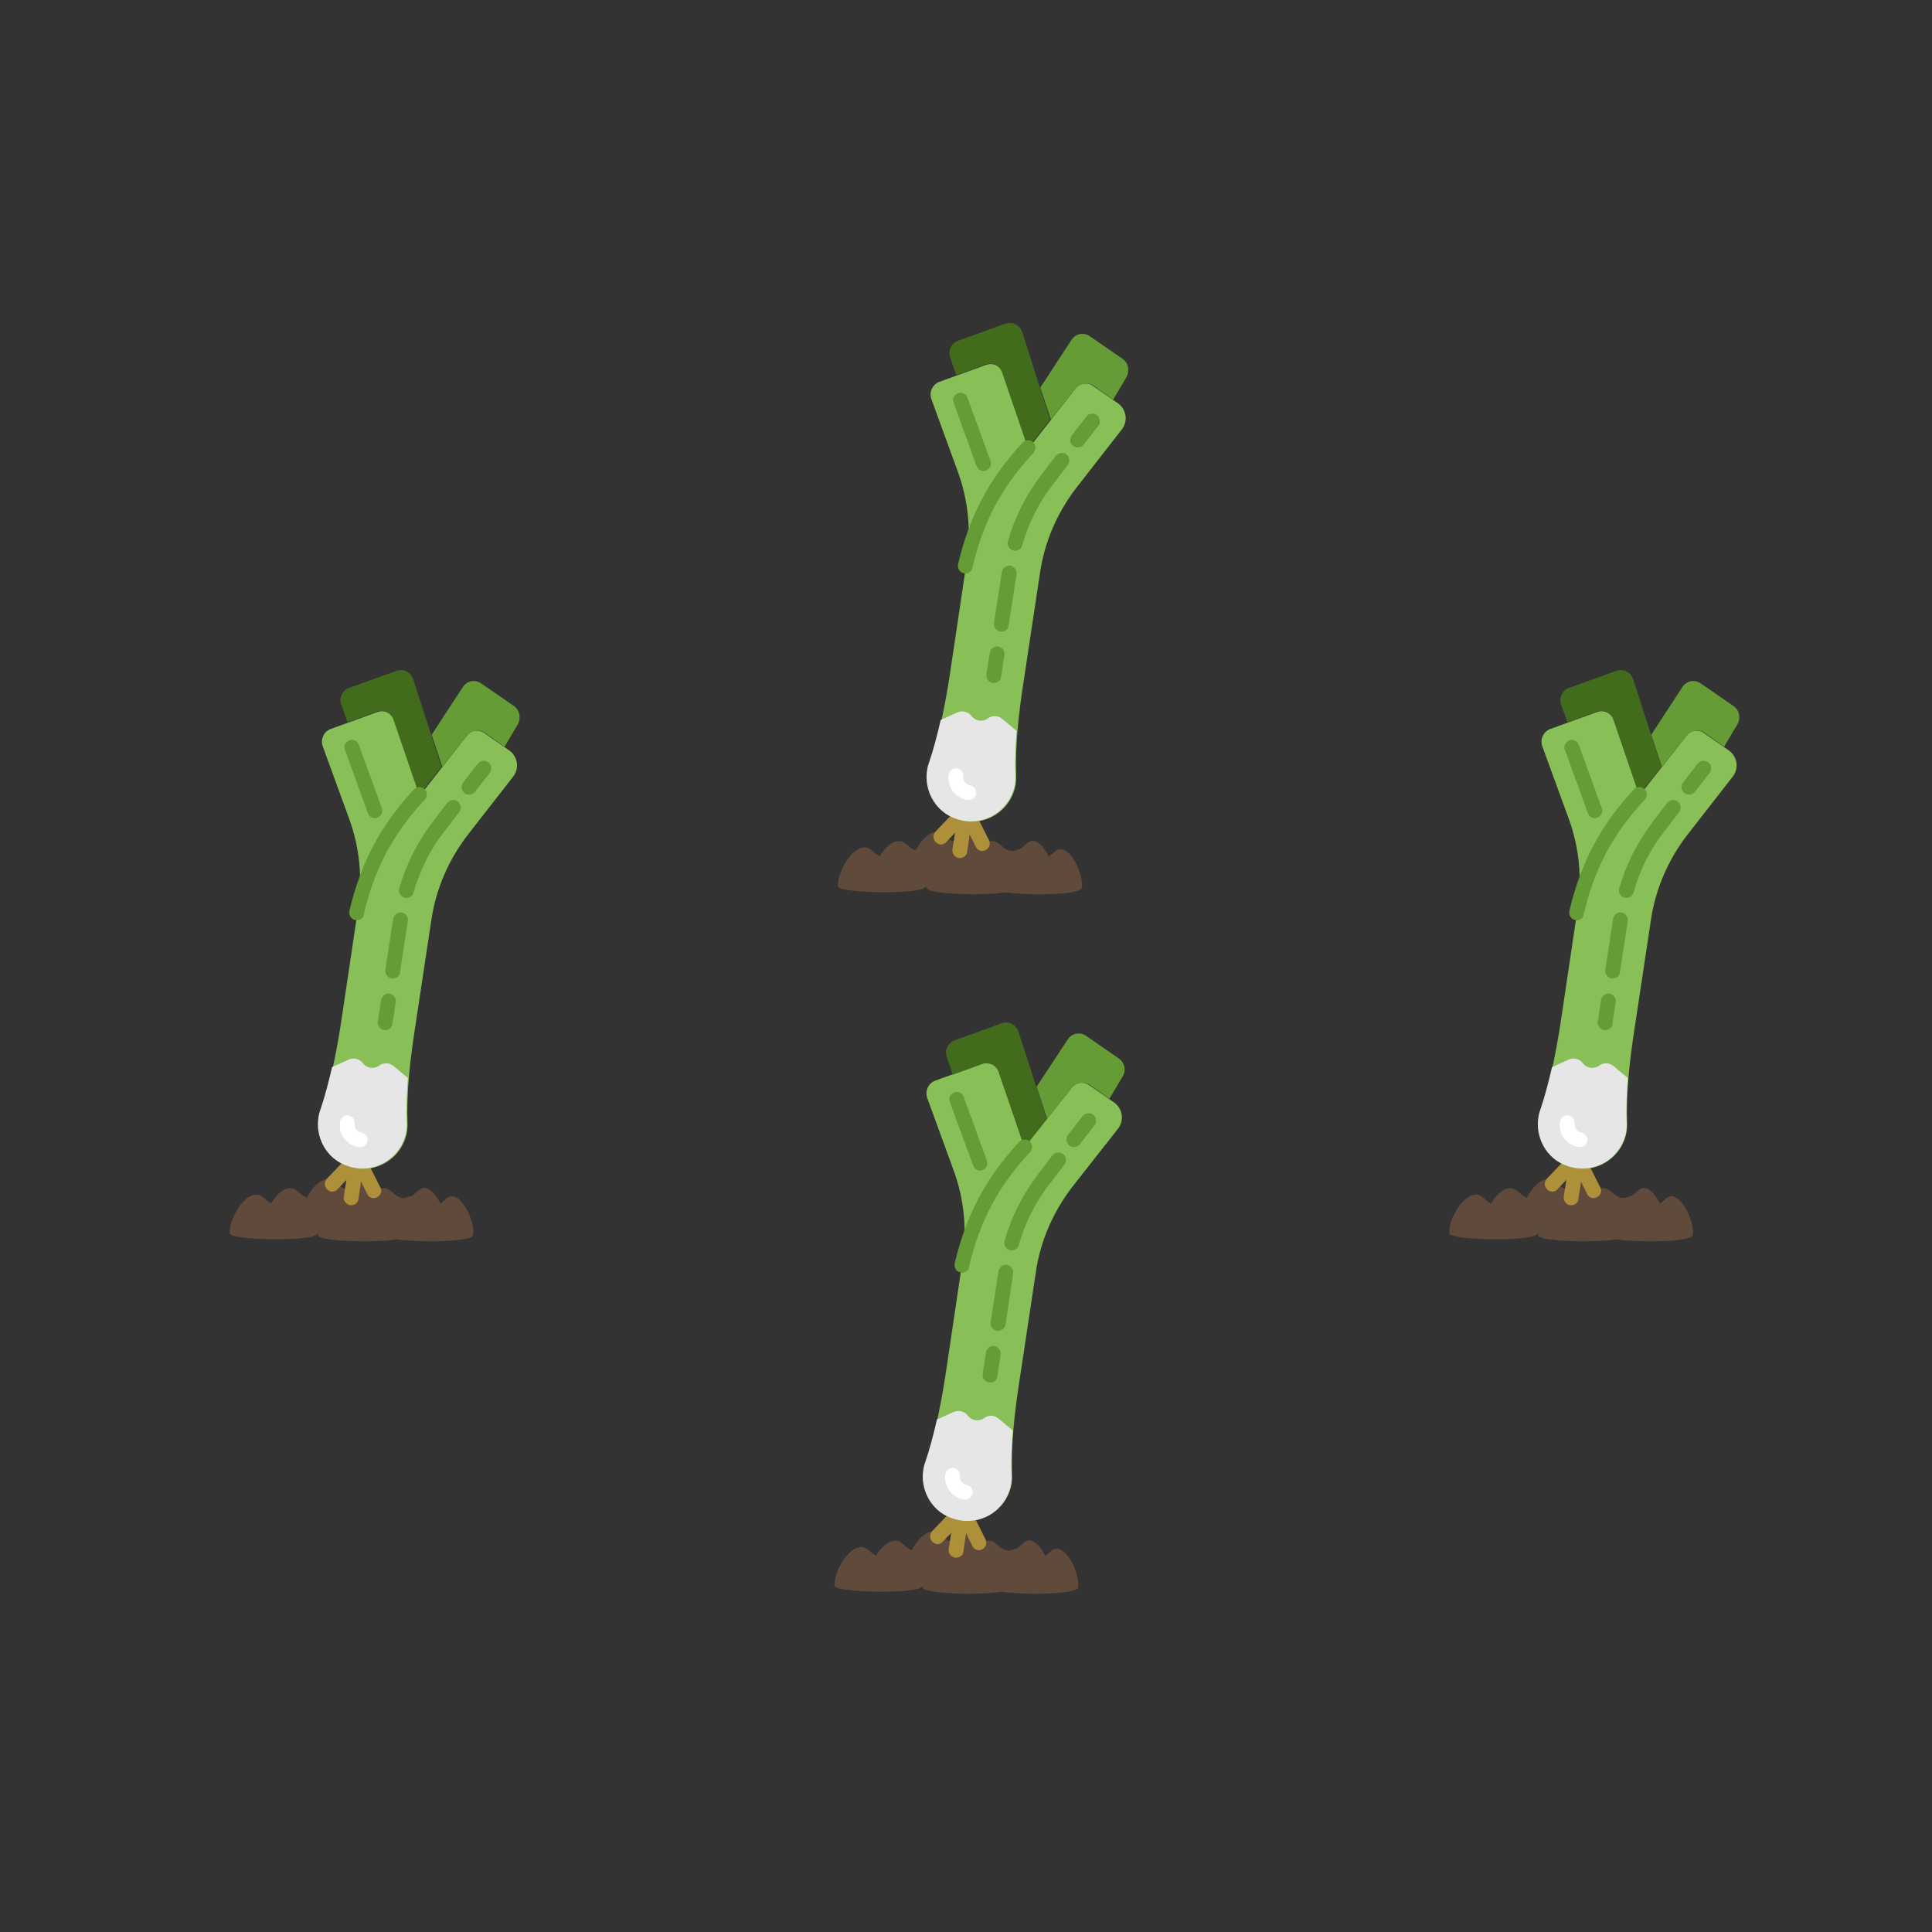 <?xml version="1.0" encoding="utf-8"?>
<!-- Generator: Adobe Illustrator 19.0.1, SVG Export Plug-In . SVG Version: 6.00 Build 0)  -->
<svg version="1.1" id="sansingOnion_x5F_harvest" xmlns="http://www.w3.org/2000/svg" xmlns:xlink="http://www.w3.org/1999/xlink"
	 x="0px" y="0px" viewBox="-223 225 512 512" style="enable-background:new -223 225 512 512;" xml:space="preserve">
<rect x="-223" y="225" width="512" height="512" fill="#333333" stroke="none"/>
<style type="text/css">
	.st0{fill:#604A3B;}
	.st1{fill:#AF903A;}
	.st2{fill:#88C057;}
	.st3{fill:#E6E6E6;}
	.st4{fill:#FFFFFF;}
	.st5{fill:#436B1C;}
	.st6{fill:#659C35;}
</style>
<g>
	<g>
		<g>
			<path class="st0" d="M-0.9,459.9c-0.4-3,3.1-10,6.8-10.3c2.4-0.2,2.9,2.7,5.8,2.6c2.9-0.1,3.5-3.2,5.7-2.6
				c2.9,0.8,5.6,7.2,5.1,10.2C22.1,462.2-0.6,461.8-0.9,459.9z"/>
			<path class="st0" d="M8.2,458.2c-0.4-3,3.1-10,6.8-10.3c2.4-0.2,2.9,2.7,5.8,2.6c2.9-0.1,3.5-3.2,5.7-2.6
				c2.9,0.8,5.6,7.2,5.1,10.2C31.2,460.5,8.5,460.1,8.2,458.2z"/>
			<path class="st0" d="M18.2,455.8c-0.4-3,3.1-10,6.8-10.3c2.4-0.2,2.9,2.7,5.8,2.6c2.9-0.1,3.5-3.2,5.7-2.6
				c2.9,0.8,5.6,7.2,5.1,10.2C41.2,458.2,18.5,457.7,18.2,455.8z"/>
			<path class="st0" d="M32.9,458.2c-0.4-3,3.1-10,6.8-10.3c2.4-0.2,2.9,2.7,5.8,2.6c2.9-0.1,3.5-3.2,5.7-2.6
				c2.9,0.8,5.6,7.2,5.1,10.2C55.9,460.5,33.2,460.1,32.9,458.2z"/>
			<path class="st0" d="M22.6,460.4c-0.4-3,3.1-10,6.8-10.3c2.4-0.2,2.9,2.7,5.8,2.6c2.9-0.1,3.5-3.2,5.7-2.6
				c2.9,0.8,5.6,7.2,5.1,10.2C45.6,462.8,22.9,462.3,22.6,460.4z"/>
			<path class="st0" d="M40.3,460.4c-0.4-3,3.1-10,6.8-10.3c2.4-0.2,2.9,2.7,5.8,2.6c2.9-0.1,3.5-3.2,5.7-2.6
				c2.9,0.8,5.6,7.2,5.1,10.2C63.2,462.8,40.5,462.3,40.3,460.4z"/>
		</g>
	</g>
	<g>
		<g transform="translate(-1)">
			<g>
				<path class="st1" d="M33.6,452c-0.4,0.3-0.9,0.4-1.5,0.4c-1.1-0.2-1.8-1.2-1.7-2.2l1.2-7.8c0.2-1.1,1.2-1.8,2.2-1.7
					c1.1,0.2,1.8,1.2,1.7,2.2l-1.2,7.8C34.3,451.2,34,451.7,33.6,452"/>
				<path class="st1" d="M28.5,448.4c-0.8,0.6-1.8,0.5-2.5-0.2c-0.8-0.8-0.8-2-0.1-2.8l4.3-4.5c0.7-0.8,2-0.8,2.8-0.1
					c0.8,0.8,0.8,2,0.1,2.8l-4.3,4.5C28.7,448.3,28.6,448.4,28.5,448.4"/>
				<path class="st1" d="M39.5,450.1c-0.1,0.1-0.2,0.1-0.3,0.2c-1,0.5-2.2,0.1-2.6-0.9l-2.8-5.6c-0.5-1-0.1-2.2,0.9-2.6
					c1-0.5,2.2-0.1,2.6,0.9l2.8,5.6C40.5,448.5,40.3,449.5,39.5,450.1"/>
			</g>
			<path class="st2" d="M75.3,338.8c1.7-2.2,1.2-5.3-1-6.9l-6.6-4.6c-1.5-1.1-3.6-0.8-4.7,0.7l-12.4,15.8l-6.8-19.9
				c-0.6-1.9-2.6-2.9-4.5-2.2l-12.4,4.5c-1.8,0.7-2.7,2.7-2.1,4.5l7,19.2c2.8,7.6,3.6,15.8,2.4,23.8l-4.1,27.5
				c-1.3,8.9-2.9,17.8-5.8,26.3c-0.2,0.5-0.3,1-0.4,1.6c-0.9,5.4,2.1,10.9,7.2,12.8c7.4,2.9,15-1.9,16.1-9.2
				c0.1-0.7,0.1-1.3,0.1-1.9c-0.3-8.5,0.7-17,2-25.4l4.3-28.5c1.2-8.3,4.6-16.1,9.7-22.7L75.3,338.8z"/>
			<path class="st3" d="M27.3,415.8c-0.9,3.9-1.9,7.8-3.2,11.6c-0.2,0.5-0.3,1-0.4,1.6c-0.9,5.4,2.1,10.9,7.2,12.8
				c7.4,2.9,15-1.9,16.1-9.2c0.1-0.7,0.1-1.3,0.1-1.9c-0.2-4,0-8,0.3-12l-3.7-3.1c-1.1-1-2.7-1.1-3.9-0.2c-1.4,1-3.3,0.7-4.3-0.6
				c-0.9-1.2-2.4-1.6-3.8-1L27.3,415.8z"/>
			<path class="st4" d="M35.9,436.6c-0.4,0.3-0.9,0.4-1.5,0.4c-2.1-0.3-3.3-1.6-3.9-2.3c-0.5-0.7-1.4-2.3-1.1-4.4
				c0.2-1.1,1.2-1.8,2.2-1.7c1.1,0.2,1.8,1.2,1.7,2.2c-0.1,0.7,0.2,1.2,0.4,1.5c0.2,0.3,0.6,0.7,1.3,0.8c1.1,0.2,1.8,1.2,1.7,2.2
				C36.6,435.9,36.3,436.3,35.9,436.6"/>
			<path class="st5" d="M31.4,324.4l7.5-2.7l0.2-0.1l0,0l0,0c1.8-0.7,3.9,0.3,4.5,2.2l6.8,19.9l5.9-7.5L48.9,313
				c-0.6-1.9-2.7-2.9-4.5-2.2l-12.5,4.5c-1.8,0.6-2.7,2.6-2.1,4.4L31.4,324.4z"/>
			<g>
				<path class="st6" d="M35,376.6c-0.4,0.3-1,0.5-1.6,0.3c-1.1-0.2-1.7-1.3-1.5-2.4c3-12.8,8.3-22.7,17.1-32.2
					c0.7-0.8,2-0.8,2.8-0.1c0.8,0.7,0.8,2,0.1,2.8c-8.5,9.1-13.3,18.2-16.2,30.4C35.6,375.9,35.4,376.3,35,376.6"/>
				<path class="st6" d="M64.8,343.2c-0.7,0.5-1.7,0.5-2.4,0c-0.9-0.7-1-1.9-0.4-2.8l3.9-5c0.7-0.9,1.9-1,2.8-0.4
					c0.9,0.7,1,1.9,0.4,2.8l-3.9,5C65.1,343,64.9,343.1,64.8,343.2"/>
				<path class="st6" d="M48.2,370.6c-0.5,0.3-1.1,0.5-1.7,0.3c-1-0.3-1.7-1.4-1.4-2.4c1.8-6.4,4.8-12.3,8.8-17.6l3.9-5.1
					c0.7-0.9,1.9-1,2.8-0.4c0.9,0.7,1,1.9,0.4,2.8l-3.9,5.1c-3.8,4.8-6.5,10.3-8.2,16.2C48.8,370,48.6,370.3,48.2,370.6"/>
				<path class="st6" d="M44.6,392c-0.4,0.3-0.9,0.4-1.5,0.4c-1.1-0.2-1.8-1.2-1.7-2.2l2.1-13.6c0.2-1.1,1.2-1.8,2.2-1.7
					c1.1,0.2,1.8,1.2,1.7,2.2l-2.1,13.6C45.3,391.2,45,391.7,44.6,392"/>
				<path class="st6" d="M42.6,405.6c-0.4,0.3-0.9,0.4-1.5,0.4c-1.1-0.2-1.8-1.2-1.7-2.2l0.9-5.8c0.2-1.1,1.2-1.8,2.2-1.7
					c1.1,0.2,1.8,1.2,1.7,2.2l-0.9,5.8C43.3,404.8,43,405.3,42.6,405.6"/>
				<path class="st6" d="M39.8,349.4c-0.1,0.1-0.3,0.2-0.5,0.3c-1,0.4-2.2-0.2-2.5-1.2l-6.1-16.8c-0.4-1,0.2-2.1,1.2-2.5
					c1-0.4,2.2,0.2,2.5,1.2l6.1,16.8C40.8,348,40.5,348.9,39.8,349.4"/>
				<path class="st6" d="M75.5,320.1l-8.7-6c-1.6-1.1-3.7-0.7-4.8,0.9l-8.3,12.7l2.8,8.5l6.6-8.3c1.2-1.4,3.2-1.7,4.7-0.7l5.2,3.7
					l3.5-5.9C77.4,323.4,77.1,321.2,75.5,320.1"/>
			</g>
		</g>
	</g>
</g>
<g>
	<g>
		<g>
			<path class="st0" d="M-162.1,551.9c-0.4-3,3.1-10,6.8-10.3c2.4-0.2,2.9,2.7,5.8,2.6c2.9-0.1,3.5-3.2,5.7-2.6
				c2.9,0.8,5.6,7.2,5.1,10.2C-139.2,554.2-161.9,553.7-162.1,551.9z"/>
			<path class="st0" d="M-153.1,550.2c-0.4-3,3.1-10,6.8-10.3c2.4-0.2,2.9,2.7,5.8,2.6c2.9-0.1,3.5-3.2,5.7-2.6
				c2.9,0.8,5.6,7.2,5.1,10.2C-130.1,552.5-152.8,552-153.1,550.2z"/>
			<path class="st0" d="M-143.1,547.8c-0.4-3,3.1-10,6.8-10.3c2.4-0.2,2.9,2.7,5.8,2.6c2.9-0.1,3.5-3.2,5.7-2.6
				c2.9,0.8,5.6,7.2,5.1,10.2C-120.1,550.2-142.8,549.7-143.1,547.8z"/>
			<path class="st0" d="M-128.3,550.2c-0.4-3,3.1-10,6.8-10.3c2.4-0.2,2.9,2.7,5.8,2.6c2.9-0.1,3.5-3.2,5.7-2.6
				c2.9,0.8,5.6,7.2,5.1,10.2C-105.4,552.5-128.1,552-128.3,550.2z"/>
			<path class="st0" d="M-138.7,552.4c-0.4-3,3.1-10,6.8-10.3c2.4-0.2,2.9,2.7,5.8,2.6c2.9-0.1,3.5-3.2,5.7-2.6
				c2.9,0.8,5.6,7.2,5.1,10.2C-115.7,554.7-138.4,554.3-138.7,552.4z"/>
			<path class="st0" d="M-121,552.4c-0.4-3,3.1-10,6.8-10.3c2.4-0.2,2.9,2.7,5.8,2.6c2.9-0.1,3.5-3.2,5.7-2.6
				c2.9,0.8,5.6,7.2,5.1,10.2C-98,554.7-120.7,554.3-121,552.4z"/>
		</g>
	</g>
	<g>
		<g transform="translate(-1)">
			<g>
				<path class="st1" d="M-127.7,544c-0.4,0.3-0.9,0.4-1.5,0.4c-1.1-0.2-1.8-1.2-1.7-2.2l1.2-7.8c0.2-1.1,1.2-1.8,2.2-1.7
					c1.1,0.2,1.8,1.2,1.7,2.2l-1.2,7.8C-127,543.2-127.3,543.7-127.7,544"/>
				<path class="st1" d="M-132.8,540.4c-0.8,0.6-1.8,0.5-2.5-0.2c-0.8-0.8-0.8-2-0.1-2.8l4.3-4.5c0.7-0.8,2-0.8,2.8-0.1
					c0.8,0.8,0.8,2,0.1,2.8l-4.3,4.5C-132.6,540.3-132.7,540.3-132.8,540.4"/>
				<path class="st1" d="M-121.8,542.1c-0.1,0.1-0.2,0.1-0.3,0.2c-1,0.5-2.2,0.1-2.6-0.9l-2.8-5.6c-0.5-1-0.1-2.2,0.9-2.6
					c1-0.5,2.2-0.1,2.6,0.9l2.8,5.6C-120.7,540.5-121,541.5-121.8,542.1"/>
			</g>
			<path class="st2" d="M-86,430.8c1.7-2.2,1.2-5.3-1-6.9l-6.6-4.6c-1.5-1.1-3.6-0.8-4.7,0.7l-12.4,15.8l-6.8-19.9
				c-0.6-1.9-2.6-2.9-4.5-2.2l-12.4,4.5c-1.8,0.7-2.7,2.7-2.1,4.5l7,19.2c2.8,7.6,3.6,15.8,2.4,23.8l-4.1,27.5
				c-1.3,8.9-2.9,17.8-5.8,26.3c-0.2,0.5-0.3,1-0.4,1.6c-0.9,5.4,2.1,10.9,7.2,12.8c7.4,2.9,15-1.9,16.1-9.2
				c0.1-0.7,0.1-1.3,0.1-1.9c-0.3-8.5,0.7-17,2-25.4l4.3-28.5c1.2-8.3,4.6-16.1,9.7-22.7L-86,430.8z"/>
			<path class="st3" d="M-134,507.8c-0.9,3.9-1.9,7.8-3.2,11.6c-0.2,0.5-0.3,1-0.4,1.6c-0.9,5.4,2.1,10.9,7.2,12.8
				c7.4,2.9,15-1.9,16.1-9.2c0.1-0.7,0.1-1.3,0.1-1.9c-0.2-4,0-8,0.3-12l-3.7-3.1c-1.1-1-2.7-1.1-3.9-0.2c-1.4,1-3.3,0.7-4.3-0.6
				c-0.9-1.2-2.4-1.6-3.8-1L-134,507.8z"/>
			<path class="st4" d="M-125.4,528.6c-0.4,0.3-0.9,0.4-1.5,0.4c-2.1-0.3-3.3-1.6-3.9-2.3s-1.4-2.3-1.1-4.4c0.2-1.1,1.2-1.8,2.2-1.7
				c1.1,0.2,1.8,1.2,1.7,2.2c-0.1,0.7,0.2,1.2,0.4,1.5c0.2,0.3,0.6,0.7,1.3,0.8c1.1,0.2,1.8,1.2,1.7,2.2
				C-124.7,527.8-125,528.3-125.4,528.6"/>
			<path class="st5" d="M-129.9,416.4l7.5-2.7l0.2-0.1l0,0l0,0c1.8-0.7,3.9,0.3,4.5,2.2l6.8,19.9l5.9-7.5l-7.5-23.2
				c-0.6-1.9-2.7-2.9-4.5-2.2l-12.5,4.5c-1.8,0.6-2.7,2.6-2.1,4.4L-129.9,416.4z"/>
			<g>
				<path class="st6" d="M-126.3,468.5c-0.4,0.3-1,0.5-1.6,0.3c-1.1-0.2-1.7-1.3-1.5-2.4c3-12.8,8.3-22.7,17.1-32.2
					c0.7-0.8,2-0.8,2.8-0.1c0.8,0.7,0.8,2,0.1,2.8c-8.5,9.1-13.3,18.2-16.2,30.4C-125.6,467.9-125.9,468.3-126.3,468.5"/>
				<path class="st6" d="M-96.5,435.2c-0.7,0.5-1.7,0.5-2.4,0c-0.9-0.7-1-1.9-0.4-2.8l3.9-5c0.7-0.9,1.9-1,2.8-0.4
					c0.9,0.7,1,1.9,0.4,2.8l-3.9,5C-96.2,435-96.4,435.1-96.5,435.2"/>
				<path class="st6" d="M-113.1,462.6c-0.5,0.3-1.1,0.5-1.7,0.3c-1-0.3-1.7-1.4-1.4-2.4c1.8-6.4,4.8-12.3,8.8-17.6l3.9-5.1
					c0.7-0.9,1.9-1,2.8-0.4c0.9,0.7,1,1.9,0.4,2.8l-3.9,5.1c-3.8,4.8-6.5,10.3-8.2,16.2C-112.5,462-112.7,462.3-113.1,462.6"/>
				<path class="st6" d="M-116.7,483.9c-0.4,0.3-0.9,0.4-1.5,0.4c-1.1-0.2-1.8-1.2-1.7-2.2l2.1-13.6c0.2-1.1,1.2-1.8,2.2-1.7
					c1.1,0.2,1.8,1.2,1.7,2.2l-2.1,13.6C-116,483.2-116.2,483.6-116.7,483.9"/>
				<path class="st6" d="M-118.7,497.6c-0.4,0.3-0.9,0.4-1.5,0.4c-1.1-0.2-1.8-1.2-1.7-2.2l0.9-5.8c0.2-1.1,1.2-1.8,2.2-1.7
					c1.1,0.2,1.8,1.2,1.7,2.2l-0.9,5.8C-118,496.8-118.3,497.3-118.7,497.6"/>
				<path class="st6" d="M-121.5,441.4c-0.1,0.1-0.3,0.2-0.5,0.3c-1,0.4-2.2-0.2-2.5-1.2l-6.1-16.8c-0.4-1,0.2-2.1,1.2-2.5
					c1-0.4,2.2,0.2,2.5,1.2l6.1,16.8C-120.5,440-120.8,440.9-121.5,441.4"/>
				<path class="st6" d="M-85.8,412.1l-8.7-6c-1.6-1.1-3.7-0.7-4.8,0.9l-8.3,12.7l2.8,8.5l6.6-8.3c1.2-1.4,3.2-1.7,4.7-0.7l5.2,3.7
					l3.5-5.9C-83.9,415.4-84.2,413.2-85.8,412.1"/>
			</g>
		</g>
	</g>
</g>
<g>
	<g>
		<g>
			<path class="st0" d="M161.1,551.9c-0.4-3,3.1-10,6.8-10.3c2.4-0.2,2.9,2.7,5.8,2.6c2.9-0.1,3.5-3.2,5.7-2.6
				c2.9,0.8,5.6,7.2,5.1,10.2C184.1,554.2,161.4,553.7,161.1,551.9z"/>
			<path class="st0" d="M170.2,550.2c-0.4-3,3.1-10,6.8-10.3c2.4-0.2,2.9,2.7,5.8,2.6c2.9-0.1,3.5-3.2,5.7-2.6
				c2.9,0.8,5.6,7.2,5.1,10.2C193.1,552.5,170.4,552,170.2,550.2z"/>
			<path class="st0" d="M180.2,547.8c-0.4-3,3.1-10,6.8-10.3c2.4-0.2,2.9,2.7,5.8,2.6c2.9-0.1,3.5-3.2,5.7-2.6
				c2.9,0.8,5.6,7.2,5.1,10.2C203.2,550.2,180.5,549.7,180.2,547.8z"/>
			<path class="st0" d="M194.9,550.2c-0.4-3,3.1-10,6.8-10.3c2.4-0.2,2.9,2.7,5.8,2.6c2.9-0.1,3.5-3.2,5.7-2.6
				c2.9,0.8,5.6,7.2,5.1,10.2C217.9,552.5,195.2,552,194.9,550.2z"/>
			<path class="st0" d="M184.6,552.4c-0.4-3,3.1-10,6.8-10.3c2.4-0.2,2.9,2.7,5.8,2.6c2.9-0.1,3.5-3.2,5.7-2.6
				c2.9,0.8,5.6,7.2,5.1,10.2C207.5,554.7,184.8,554.3,184.6,552.4z"/>
			<path class="st0" d="M202.2,552.4c-0.4-3,3.1-10,6.8-10.3c2.4-0.2,2.9,2.7,5.8,2.6c2.9-0.1,3.5-3.2,5.7-2.6
				c2.9,0.8,5.6,7.2,5.1,10.2C225.2,554.7,202.5,554.3,202.2,552.4z"/>
		</g>
	</g>
	<g>
		<g transform="translate(-1)">
			<g>
				<path class="st1" d="M195.6,544c-0.4,0.3-0.9,0.4-1.5,0.4c-1.1-0.2-1.8-1.2-1.7-2.2l1.2-7.8c0.2-1.1,1.2-1.8,2.2-1.7
					c1.1,0.2,1.8,1.2,1.7,2.2l-1.2,7.8C196.3,543.2,196,543.7,195.6,544"/>
				<path class="st1" d="M190.5,540.4c-0.8,0.6-1.8,0.5-2.5-0.2c-0.8-0.8-0.8-2-0.1-2.8l4.3-4.5c0.7-0.8,2-0.8,2.8-0.1
					c0.8,0.8,0.8,2,0.1,2.8l-4.3,4.5C190.7,540.3,190.6,540.3,190.5,540.4"/>
				<path class="st1" d="M201.5,542.1c-0.1,0.1-0.2,0.1-0.3,0.2c-1,0.5-2.2,0.1-2.6-0.9l-2.8-5.6c-0.5-1-0.1-2.2,0.9-2.6
					c1-0.5,2.2-0.1,2.6,0.9l2.8,5.6C202.5,540.5,202.3,541.5,201.5,542.1"/>
			</g>
			<path class="st2" d="M237.2,430.8c1.7-2.2,1.2-5.3-1-6.9l-6.6-4.6c-1.5-1.1-3.6-0.8-4.7,0.7l-12.4,15.8l-6.8-19.9
				c-0.6-1.9-2.6-2.9-4.5-2.2l-12.4,4.5c-1.8,0.7-2.7,2.7-2.1,4.5l7,19.2c2.8,7.6,3.6,15.8,2.4,23.8l-4.1,27.5
				c-1.3,8.9-2.9,17.8-5.8,26.3c-0.2,0.5-0.3,1-0.4,1.6c-0.9,5.4,2.1,10.9,7.2,12.8c7.4,2.9,15-1.9,16.1-9.2
				c0.1-0.7,0.1-1.3,0.1-1.9c-0.3-8.5,0.7-17,2-25.4l4.3-28.5c1.2-8.3,4.6-16.1,9.7-22.7L237.2,430.8z"/>
			<path class="st3" d="M189.3,507.8c-0.9,3.9-1.9,7.8-3.2,11.6c-0.2,0.5-0.3,1-0.4,1.6c-0.9,5.4,2.1,10.9,7.2,12.8
				c7.4,2.9,15-1.9,16.1-9.2c0.1-0.7,0.1-1.3,0.1-1.9c-0.2-4,0-8,0.3-12l-3.7-3.1c-1.1-1-2.7-1.1-3.9-0.2c-1.4,1-3.3,0.7-4.3-0.6
				c-0.9-1.2-2.4-1.6-3.8-1L189.3,507.8z"/>
			<path class="st4" d="M197.9,528.6c-0.4,0.3-0.9,0.4-1.5,0.4c-2.1-0.3-3.3-1.6-3.9-2.3c-0.5-0.7-1.4-2.3-1.1-4.4
				c0.2-1.1,1.2-1.8,2.2-1.7c1.1,0.2,1.8,1.2,1.7,2.2c-0.1,0.7,0.2,1.2,0.4,1.5c0.2,0.3,0.6,0.7,1.3,0.8c1.1,0.2,1.8,1.2,1.7,2.2
				C198.6,527.8,198.3,528.3,197.9,528.6"/>
			<path class="st5" d="M193.4,416.4l7.5-2.7l0.2-0.1l0,0l0,0c1.8-0.7,3.9,0.3,4.5,2.2l6.8,19.9l5.9-7.5l-7.5-23.2
				c-0.6-1.9-2.7-2.9-4.5-2.2l-12.5,4.5c-1.8,0.6-2.7,2.6-2.1,4.4L193.4,416.4z"/>
			<g>
				<path class="st6" d="M197,468.5c-0.4,0.3-1,0.5-1.6,0.3c-1.1-0.2-1.7-1.3-1.5-2.4c3-12.8,8.3-22.7,17.1-32.2
					c0.7-0.8,2-0.8,2.8-0.1c0.8,0.7,0.8,2,0.1,2.8c-8.5,9.1-13.3,18.2-16.2,30.4C197.6,467.9,197.3,468.3,197,468.5"/>
				<path class="st6" d="M226.8,435.2c-0.7,0.5-1.7,0.5-2.4,0c-0.9-0.7-1-1.9-0.4-2.8l3.9-5c0.7-0.9,1.9-1,2.8-0.4
					c0.9,0.7,1,1.9,0.4,2.8l-3.9,5C227,435,226.9,435.1,226.8,435.2"/>
				<path class="st6" d="M210.2,462.6c-0.5,0.3-1.1,0.5-1.7,0.3c-1-0.3-1.7-1.4-1.4-2.4c1.8-6.4,4.8-12.3,8.8-17.6l3.9-5.1
					c0.7-0.9,1.9-1,2.8-0.4c0.9,0.7,1,1.9,0.4,2.8l-3.9,5.1c-3.8,4.8-6.5,10.3-8.2,16.2C210.8,462,210.5,462.3,210.2,462.6"/>
				<path class="st6" d="M206.6,483.9c-0.4,0.3-0.9,0.4-1.5,0.4c-1.1-0.2-1.8-1.2-1.7-2.2l2.1-13.6c0.2-1.1,1.2-1.8,2.2-1.7
					c1.1,0.2,1.8,1.2,1.7,2.2l-2.1,13.6C207.3,483.2,207,483.6,206.6,483.9"/>
				<path class="st6" d="M204.6,497.6c-0.4,0.3-0.9,0.4-1.5,0.4c-1.1-0.2-1.8-1.2-1.7-2.2l0.9-5.8c0.2-1.1,1.2-1.8,2.2-1.7
					c1.1,0.2,1.8,1.2,1.7,2.2l-0.9,5.8C205.3,496.8,205,497.3,204.6,497.6"/>
				<path class="st6" d="M201.8,441.4c-0.1,0.1-0.3,0.2-0.5,0.3c-1,0.4-2.2-0.2-2.5-1.2l-6.1-16.8c-0.4-1,0.2-2.1,1.2-2.5
					c1-0.4,2.2,0.2,2.5,1.2l6.1,16.8C202.8,440,202.5,440.9,201.8,441.4"/>
				<path class="st6" d="M237.4,412.1l-8.7-6c-1.6-1.1-3.7-0.7-4.8,0.9l-8.3,12.7l2.8,8.5l6.6-8.3c1.2-1.4,3.2-1.7,4.7-0.7l5.2,3.7
					l3.5-5.9C239.4,415.4,239,413.2,237.4,412.1"/>
			</g>
		</g>
	</g>
</g>
<g>
	<g>
		<g>
			<path class="st0" d="M-1.8,645.3c-0.4-3,3.1-10,6.8-10.3c2.4-0.2,2.9,2.7,5.8,2.6c2.9-0.1,3.5-3.2,5.7-2.6
				c2.9,0.8,5.6,7.2,5.1,10.2C21.2,647.6-1.5,647.1-1.8,645.3z"/>
			<path class="st0" d="M7.2,643.6c-0.4-3,3.1-10,6.8-10.3c2.4-0.2,2.9,2.7,5.8,2.6c2.9-0.1,3.5-3.2,5.7-2.6
				c2.9,0.8,5.6,7.2,5.1,10.2C30.2,645.9,7.5,645.4,7.2,643.6z"/>
			<path class="st0" d="M17.2,641.2c-0.4-3,3.1-10,6.8-10.3c2.4-0.2,2.9,2.7,5.8,2.6c2.9-0.1,3.5-3.2,5.7-2.6
				c2.9,0.8,5.6,7.2,5.1,10.2C40.2,643.6,17.5,643.1,17.2,641.2z"/>
			<path class="st0" d="M32,643.6c-0.4-3,3.1-10,6.8-10.3c2.4-0.2,2.9,2.7,5.8,2.6c2.9-0.1,3.5-3.2,5.7-2.6
				c2.9,0.8,5.6,7.2,5.1,10.2C55,645.9,32.3,645.4,32,643.6z"/>
			<path class="st0" d="M21.6,645.8c-0.4-3,3.1-10,6.8-10.3c2.4-0.2,2.9,2.7,5.8,2.6c2.9-0.1,3.5-3.2,5.7-2.6
				c2.9,0.8,5.6,7.2,5.1,10.2C44.6,648.1,21.9,647.7,21.6,645.8z"/>
			<path class="st0" d="M39.3,645.8c-0.4-3,3.1-10,6.8-10.3c2.4-0.2,2.9,2.7,5.8,2.6c2.9-0.1,3.5-3.2,5.7-2.6
				c2.9,0.8,5.6,7.2,5.1,10.2C62.3,648.1,39.6,647.7,39.3,645.8z"/>
		</g>
	</g>
	<g>
		<g transform="translate(-1)">
			<g>
				<path class="st1" d="M32.6,637.4c-0.4,0.3-0.9,0.4-1.5,0.4c-1.1-0.2-1.8-1.2-1.7-2.2l1.2-7.8c0.2-1.1,1.2-1.8,2.2-1.7
					c1.1,0.2,1.8,1.2,1.7,2.2l-1.2,7.8C33.3,636.6,33.1,637.1,32.6,637.4"/>
				<path class="st1" d="M27.6,633.8c-0.8,0.6-1.8,0.5-2.5-0.2c-0.8-0.8-0.8-2-0.1-2.8l4.3-4.5c0.7-0.8,2-0.8,2.8-0.1
					c0.8,0.8,0.8,2,0.1,2.8l-4.3,4.5C27.7,633.7,27.6,633.7,27.6,633.8"/>
				<path class="st1" d="M38.6,635.4c-0.1,0.1-0.2,0.1-0.3,0.2c-1,0.5-2.2,0.1-2.6-0.9l-2.8-5.6c-0.5-1-0.1-2.2,0.9-2.6
					c1-0.5,2.2-0.1,2.6,0.9l2.8,5.6C39.6,633.8,39.3,634.9,38.6,635.4"/>
			</g>
			<path class="st2" d="M74.3,524.1c1.7-2.2,1.2-5.3-1-6.9l-6.6-4.6c-1.5-1.1-3.6-0.8-4.7,0.7L49.5,529l-6.8-19.9
				c-0.6-1.9-2.6-2.9-4.5-2.2l-12.4,4.5c-1.8,0.7-2.7,2.7-2.1,4.5l7,19.2c2.8,7.6,3.6,15.8,2.4,23.8L29,586.5
				c-1.3,8.9-2.9,17.8-5.8,26.3c-0.2,0.5-0.3,1-0.4,1.6c-0.9,5.4,2.1,10.9,7.2,12.8c7.4,2.9,15-1.9,16.1-9.2
				c0.1-0.7,0.1-1.3,0.1-1.9c-0.3-8.5,0.7-17,2-25.4l4.3-28.5c1.2-8.3,4.6-16.1,9.7-22.7L74.3,524.1z"/>
			<path class="st3" d="M26.3,601.2c-0.9,3.9-1.9,7.8-3.2,11.6c-0.2,0.5-0.3,1-0.4,1.6c-0.9,5.4,2.1,10.9,7.2,12.8
				c7.4,2.9,15-1.9,16.1-9.2c0.1-0.7,0.1-1.3,0.1-1.9c-0.2-4,0-8,0.3-12l-3.7-3.1c-1.1-1-2.7-1.1-3.9-0.2c-1.4,1-3.3,0.7-4.3-0.6
				c-0.9-1.2-2.4-1.6-3.8-1L26.3,601.2z"/>
			<path class="st4" d="M35,622c-0.4,0.3-0.9,0.4-1.5,0.4c-2.1-0.3-3.3-1.6-3.9-2.3c-0.5-0.7-1.4-2.3-1.1-4.4
				c0.2-1.1,1.2-1.8,2.2-1.7c1.1,0.2,1.8,1.2,1.7,2.2c-0.1,0.7,0.2,1.2,0.4,1.5c0.2,0.3,0.6,0.7,1.3,0.8c1.1,0.2,1.8,1.2,1.7,2.2
				C35.7,621.2,35.4,621.7,35,622"/>
			<path class="st5" d="M30.5,509.8l7.5-2.7l0.2-0.1l0,0l0,0c1.8-0.7,3.9,0.3,4.5,2.2l6.8,19.9l5.9-7.5l-7.5-23.2
				c-0.6-1.9-2.7-2.9-4.5-2.2L31,500.7c-1.8,0.6-2.7,2.6-2.1,4.4L30.5,509.8z"/>
			<g>
				<path class="st6" d="M34.1,561.9c-0.4,0.3-1,0.5-1.6,0.3c-1.1-0.2-1.7-1.3-1.5-2.4c3-12.8,8.3-22.7,17.1-32.2
					c0.7-0.8,2-0.8,2.8-0.1c0.8,0.7,0.8,2,0.1,2.8c-8.5,9.1-13.3,18.2-16.2,30.4C34.7,561.3,34.4,561.7,34.1,561.9"/>
				<path class="st6" d="M63.8,528.6c-0.7,0.5-1.7,0.5-2.4,0c-0.9-0.7-1-1.9-0.4-2.8l3.9-5c0.7-0.9,1.9-1,2.8-0.4
					c0.9,0.7,1,1.9,0.4,2.8l-3.9,5C64.1,528.4,64,528.5,63.8,528.6"/>
				<path class="st6" d="M47.3,556c-0.5,0.3-1.1,0.5-1.7,0.3c-1-0.3-1.7-1.4-1.4-2.4c1.8-6.4,4.8-12.3,8.8-17.6l3.9-5.1
					c0.7-0.9,1.9-1,2.8-0.4c0.9,0.7,1,1.9,0.4,2.8l-3.9,5.1c-3.8,4.8-6.5,10.3-8.2,16.2C47.9,555.4,47.6,555.7,47.3,556"/>
				<path class="st6" d="M43.7,577.3c-0.4,0.3-0.9,0.4-1.5,0.4c-1.1-0.2-1.8-1.2-1.7-2.2l2.1-13.6c0.2-1.1,1.2-1.8,2.2-1.7
					c1.1,0.2,1.8,1.2,1.7,2.2L44.5,576C44.4,576.6,44.1,577,43.7,577.3"/>
				<path class="st6" d="M41.6,591c-0.4,0.3-0.9,0.4-1.5,0.4c-1.1-0.2-1.8-1.2-1.7-2.2l0.9-5.8c0.2-1.1,1.2-1.8,2.2-1.7
					c1.1,0.2,1.8,1.2,1.7,2.2l-0.9,5.8C42.3,590.2,42,590.7,41.6,591"/>
				<path class="st6" d="M38.9,534.8c-0.1,0.1-0.3,0.2-0.5,0.3c-1,0.4-2.2-0.2-2.5-1.2L29.7,517c-0.4-1,0.2-2.1,1.2-2.5
					c1-0.4,2.2,0.2,2.5,1.2l6.1,16.8C39.8,533.4,39.5,534.3,38.9,534.8"/>
				<path class="st6" d="M74.5,505.5l-8.7-6c-1.6-1.1-3.7-0.7-4.8,0.9L52.7,513l2.8,8.5l6.6-8.3c1.2-1.4,3.2-1.7,4.7-0.7l5.2,3.7
					l3.5-5.9C76.5,508.8,76.1,506.6,74.5,505.5"/>
			</g>
		</g>
	</g>
</g>
</svg>
